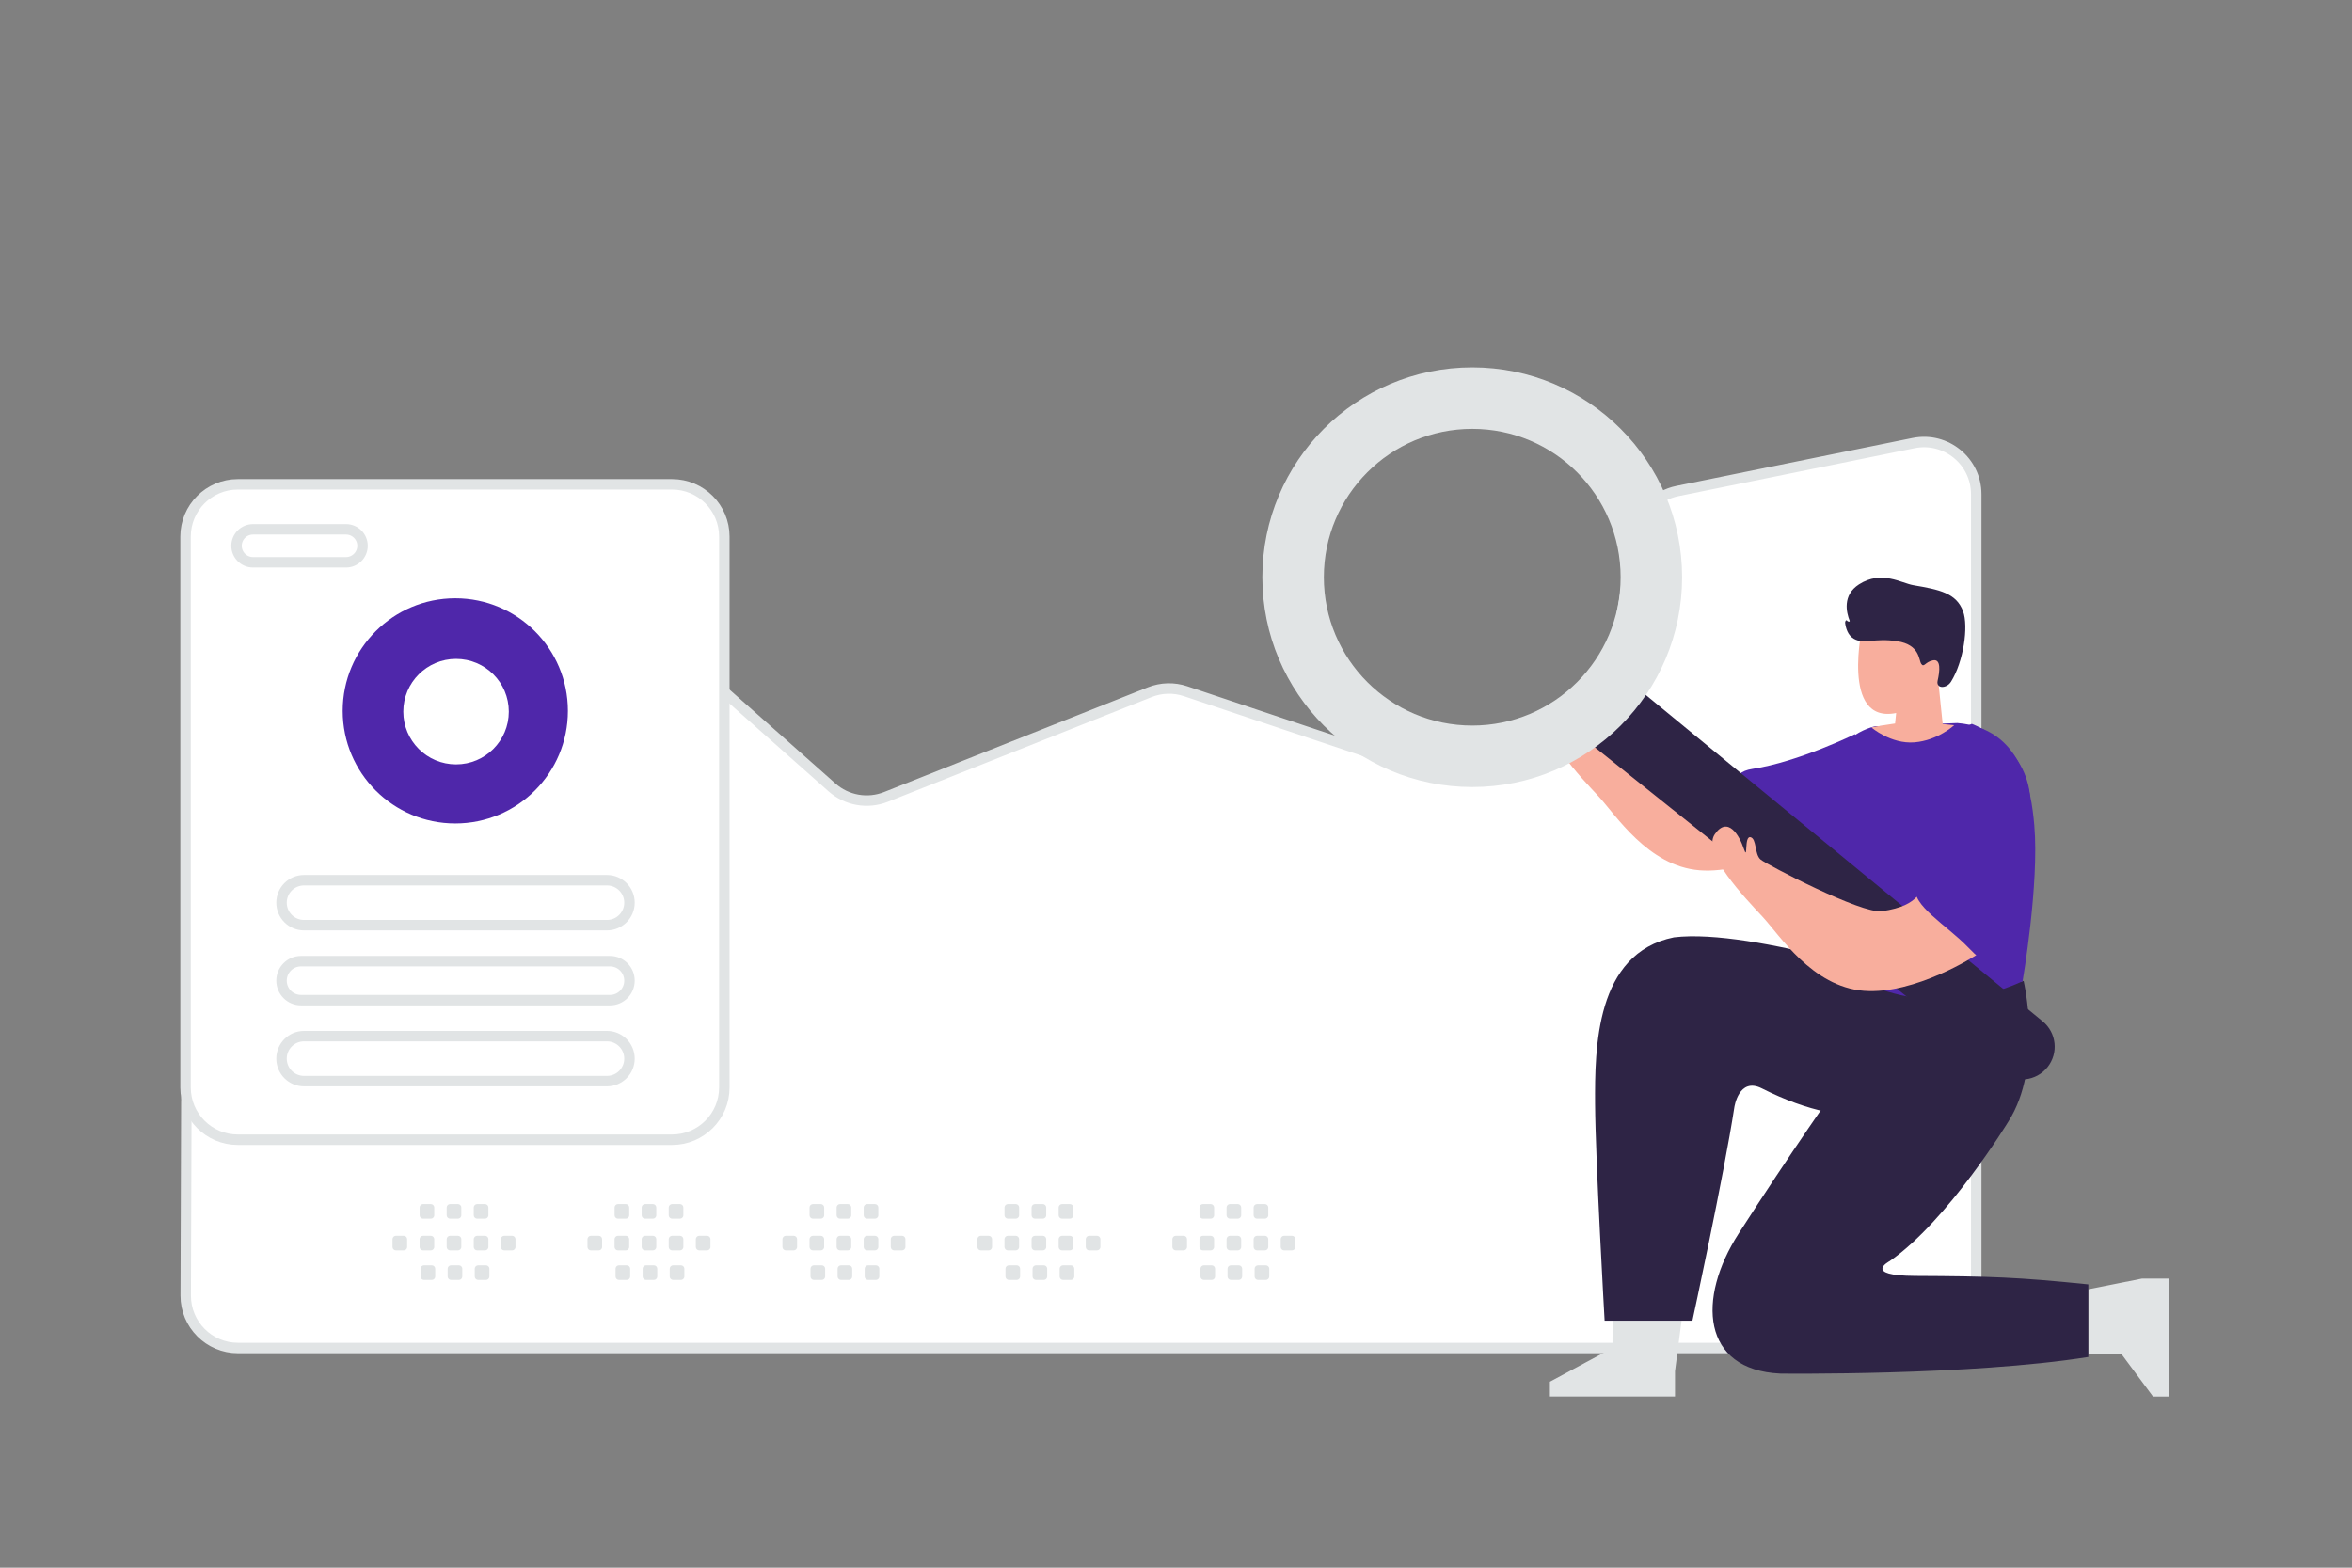 <svg width="900" height="600" viewBox="0 0 900 600" fill="none" xmlns="http://www.w3.org/2000/svg">
<rect x="0" y="0" width="900" height="600" fill="#808080" stroke="none"/>
<g clip-path="url(#clip0_1235_30421)">
<path fill-rule="evenodd" clip-rule="evenodd" d="M91.066 515.925C79.994 515.925 71.029 506.93 71.066 495.859L71.308 421.692C71.318 418.393 72.145 415.148 73.714 412.246L181.509 212.832C187.638 201.495 202.731 198.828 212.373 207.379L318.368 301.376C321.138 303.832 324.534 305.471 328.18 306.111C331.826 306.751 335.579 306.367 339.019 305.001L439.941 264.93C444.33 263.187 449.195 263.053 453.673 264.553L526.941 289.092C530.208 290.186 533.703 290.418 537.086 289.764L600.007 277.609C603.978 276.841 607.622 274.888 610.461 272.007C613.299 269.126 615.197 265.453 615.905 261.471L626.112 204.038C626.814 200.088 628.688 196.44 631.49 193.569C634.292 190.698 637.892 188.735 641.824 187.937L732.234 169.579C744.626 167.063 756.214 176.534 756.214 189.179V495.925C756.214 506.97 747.259 515.925 736.214 515.925H91.065H91.066Z" fill="white" stroke="#E1E4E5" stroke-width="4" stroke-linecap="round" stroke-linejoin="round"/>
<path fill-rule="evenodd" clip-rule="evenodd" d="M151.5 472.967H154.489C155.211 472.967 155.793 473.555 155.793 474.271V477.26C155.793 477.983 155.205 478.564 154.489 478.564H151.5C151.155 478.563 150.824 478.425 150.579 478.181C150.335 477.937 150.197 477.606 150.195 477.26V474.271C150.195 474.1 150.228 473.93 150.294 473.772C150.359 473.613 150.456 473.469 150.577 473.348C150.698 473.227 150.842 473.131 151 473.066C151.159 473 151.329 472.967 151.5 472.967ZM161.861 472.967H164.85C165.196 472.968 165.527 473.106 165.771 473.35C166.015 473.595 166.153 473.926 166.155 474.271V477.26C166.155 477.983 165.567 478.564 164.85 478.564H161.861C161.516 478.563 161.185 478.425 160.941 478.18C160.697 477.936 160.559 477.605 160.557 477.26V474.271C160.559 473.926 160.697 473.595 160.941 473.351C161.185 473.107 161.516 472.969 161.861 472.967ZM172.23 472.967H175.219C175.936 472.967 176.523 473.555 176.523 474.271V477.26C176.523 477.983 175.936 478.564 175.219 478.564H172.23C171.885 478.563 171.554 478.425 171.31 478.18C171.066 477.936 170.928 477.605 170.926 477.26V474.271C170.926 474.1 170.959 473.93 171.025 473.772C171.09 473.613 171.186 473.47 171.307 473.348C171.429 473.227 171.572 473.131 171.731 473.066C171.889 473 172.059 472.967 172.23 472.967ZM182.592 472.967H185.58C185.926 472.968 186.257 473.106 186.501 473.35C186.745 473.595 186.883 473.926 186.885 474.271V477.26C186.885 477.983 186.297 478.564 185.58 478.564H182.592C182.245 478.564 181.913 478.427 181.667 478.183C181.422 477.939 181.283 477.607 181.281 477.26V474.271C181.285 473.925 181.425 473.595 181.67 473.351C181.915 473.107 182.246 472.969 182.592 472.967ZM192.954 472.967H195.943C196.29 472.967 196.622 473.104 196.868 473.348C197.114 473.593 197.252 473.925 197.254 474.271V477.26C197.254 477.983 196.666 478.564 195.943 478.564H192.954C192.609 478.563 192.278 478.425 192.034 478.18C191.79 477.936 191.652 477.605 191.65 477.26V474.271C191.652 473.926 191.79 473.595 192.034 473.351C192.278 473.107 192.609 472.969 192.954 472.967ZM162.242 484.266H165.23C165.576 484.267 165.907 484.405 166.151 484.649C166.395 484.894 166.533 485.225 166.535 485.57V488.565C166.534 488.911 166.396 489.242 166.151 489.486C165.907 489.731 165.576 489.869 165.23 489.87H162.242C161.896 489.87 161.564 489.732 161.32 489.488C161.075 489.243 160.937 488.911 160.937 488.565V485.577C160.936 485.405 160.969 485.235 161.034 485.076C161.099 484.916 161.195 484.772 161.317 484.65C161.438 484.528 161.582 484.431 161.741 484.366C161.9 484.3 162.07 484.266 162.242 484.266ZM172.603 484.266H175.592C176.309 484.266 176.896 484.854 176.896 485.57V488.565C176.896 489.282 176.309 489.87 175.592 489.87H172.603C172.258 489.869 171.927 489.731 171.682 489.486C171.438 489.242 171.3 488.911 171.299 488.565V485.577C171.298 485.405 171.331 485.235 171.396 485.076C171.461 484.917 171.557 484.772 171.678 484.65C171.799 484.528 171.944 484.432 172.102 484.366C172.261 484.3 172.431 484.266 172.603 484.266ZM182.966 484.266H185.955C186.677 484.266 187.265 484.854 187.265 485.57V488.565C187.264 488.912 187.125 489.244 186.88 489.488C186.634 489.733 186.302 489.87 185.955 489.87H182.966C182.62 489.869 182.289 489.731 182.045 489.486C181.8 489.242 181.662 488.911 181.661 488.565V485.577C181.661 484.854 182.249 484.266 182.966 484.266ZM172.23 460.828H175.219C175.936 460.828 176.523 461.416 176.523 462.133V465.121C176.523 465.844 175.936 466.426 175.219 466.426H172.23C171.885 466.425 171.554 466.287 171.309 466.042C171.065 465.798 170.927 465.467 170.926 465.121V462.133C170.926 461.962 170.959 461.792 171.024 461.634C171.09 461.475 171.186 461.331 171.307 461.21C171.428 461.089 171.572 460.992 171.731 460.927C171.889 460.861 172.059 460.828 172.23 460.828ZM161.872 460.828H164.86C165.206 460.829 165.537 460.967 165.781 461.212C166.026 461.456 166.164 461.787 166.165 462.133V465.121C166.165 465.844 165.577 466.426 164.86 466.426H161.872C161.526 466.425 161.195 466.287 160.951 466.042C160.706 465.798 160.568 465.467 160.567 465.121V462.133C160.567 461.962 160.6 461.792 160.666 461.633C160.731 461.475 160.827 461.331 160.948 461.209C161.07 461.088 161.214 460.992 161.372 460.927C161.531 460.861 161.701 460.828 161.872 460.828ZM182.592 460.828H185.58C185.926 460.829 186.257 460.967 186.501 461.212C186.746 461.456 186.884 461.787 186.885 462.133V465.121C186.885 465.844 186.297 466.426 185.58 466.426H182.592C182.245 466.426 181.913 466.289 181.667 466.044C181.421 465.8 181.283 465.468 181.281 465.121V462.133C181.285 461.787 181.424 461.456 181.669 461.212C181.915 460.968 182.246 460.83 182.592 460.828ZM226.105 472.967H229.093C229.816 472.967 230.398 473.555 230.398 474.271V477.26C230.398 477.983 229.81 478.564 229.093 478.564H226.105C225.76 478.563 225.429 478.425 225.184 478.181C224.94 477.937 224.802 477.606 224.8 477.26V474.271C224.8 474.1 224.833 473.93 224.899 473.772C224.964 473.613 225.061 473.469 225.182 473.348C225.303 473.227 225.447 473.131 225.605 473.066C225.764 473 225.934 472.967 226.105 472.967ZM236.466 472.967H239.455C239.8 472.969 240.131 473.107 240.375 473.351C240.62 473.595 240.757 473.926 240.759 474.271V477.26C240.759 477.983 240.171 478.564 239.455 478.564H236.466C236.121 478.563 235.79 478.425 235.546 478.18C235.302 477.936 235.164 477.605 235.162 477.26V474.271C235.164 473.926 235.302 473.595 235.546 473.351C235.79 473.107 236.121 472.969 236.466 472.967ZM246.835 472.967H249.824C250.169 472.969 250.5 473.107 250.744 473.351C250.989 473.595 251.126 473.926 251.128 474.271V477.26C251.128 477.983 250.54 478.564 249.824 478.564H246.835C246.49 478.563 246.159 478.425 245.915 478.18C245.671 477.936 245.533 477.605 245.531 477.26V474.271C245.531 474.1 245.564 473.93 245.63 473.772C245.695 473.613 245.791 473.469 245.912 473.348C246.033 473.227 246.177 473.131 246.336 473.066C246.494 473 246.664 472.967 246.835 472.967ZM257.196 472.967H260.185C260.531 472.968 260.862 473.106 261.106 473.35C261.35 473.595 261.488 473.926 261.49 474.271V477.26C261.49 477.983 260.902 478.564 260.185 478.564H257.196C256.85 478.564 256.517 478.427 256.272 478.183C256.026 477.938 255.888 477.607 255.886 477.26V474.271C255.89 473.925 256.029 473.595 256.274 473.351C256.519 473.107 256.85 472.969 257.196 472.967ZM267.559 472.967H270.548C271.27 472.967 271.858 473.555 271.858 474.271V477.26C271.858 477.983 271.27 478.564 270.548 478.564H267.559C267.214 478.563 266.883 478.425 266.639 478.18C266.395 477.936 266.257 477.605 266.255 477.26V474.271C266.257 473.926 266.395 473.595 266.639 473.351C266.883 473.107 267.214 472.969 267.559 472.967ZM236.846 484.266H239.835C240.18 484.268 240.511 484.406 240.755 484.65C241 484.894 241.137 485.225 241.139 485.57V488.565C241.138 488.911 241 489.242 240.756 489.486C240.512 489.731 240.181 489.869 239.835 489.87H236.846C236.5 489.87 236.169 489.732 235.924 489.487C235.68 489.243 235.542 488.911 235.542 488.565V485.577C235.541 485.405 235.574 485.235 235.639 485.076C235.704 484.917 235.8 484.772 235.921 484.65C236.042 484.528 236.187 484.432 236.345 484.366C236.504 484.3 236.674 484.266 236.846 484.266ZM247.208 484.266H250.197C250.542 484.268 250.873 484.406 251.117 484.65C251.362 484.894 251.499 485.225 251.501 485.57V488.565C251.5 488.911 251.362 489.242 251.118 489.486C250.874 489.731 250.543 489.869 250.197 489.87H247.208C246.863 489.869 246.532 489.731 246.287 489.486C246.043 489.242 245.905 488.911 245.904 488.565V485.577C245.903 485.405 245.936 485.235 246.001 485.076C246.066 484.917 246.162 484.772 246.283 484.65C246.404 484.528 246.549 484.432 246.707 484.366C246.866 484.3 247.036 484.266 247.208 484.266ZM257.571 484.266H260.559C260.906 484.266 261.238 484.403 261.484 484.647C261.73 484.892 261.868 485.224 261.87 485.57V488.565C261.87 489.282 261.282 489.87 260.559 489.87H257.571C257.225 489.869 256.894 489.731 256.65 489.486C256.405 489.242 256.267 488.911 256.266 488.565V485.577C256.266 484.854 256.854 484.266 257.571 484.266ZM246.835 460.828H249.824C250.17 460.83 250.501 460.968 250.745 461.212C250.989 461.457 251.127 461.788 251.128 462.133V465.121C251.128 465.844 250.54 466.426 249.824 466.426H246.835C246.49 466.425 246.159 466.287 245.914 466.042C245.67 465.798 245.532 465.467 245.531 465.121V462.133C245.531 461.962 245.564 461.792 245.629 461.633C245.695 461.475 245.791 461.331 245.912 461.21C246.033 461.088 246.177 460.992 246.335 460.927C246.494 460.861 246.664 460.828 246.835 460.828ZM236.476 460.828H239.465C239.811 460.829 240.142 460.967 240.386 461.212C240.631 461.456 240.769 461.787 240.77 462.133V465.121C240.77 465.844 240.182 466.426 239.465 466.426H236.476C236.131 466.425 235.8 466.287 235.555 466.042C235.311 465.798 235.173 465.467 235.172 465.121V462.133C235.172 461.962 235.205 461.792 235.27 461.634C235.336 461.475 235.432 461.331 235.553 461.21C235.674 461.089 235.818 460.992 235.977 460.927C236.135 460.861 236.305 460.828 236.476 460.828ZM257.196 460.828H260.185C260.531 460.829 260.862 460.967 261.106 461.212C261.351 461.456 261.489 461.787 261.49 462.133V465.121C261.49 465.844 260.902 466.426 260.185 466.426H257.196C256.85 466.426 256.517 466.289 256.272 466.044C256.026 465.8 255.887 465.468 255.886 465.121V462.133C255.89 461.787 256.029 461.457 256.274 461.213C256.519 460.969 256.85 460.83 257.196 460.828ZM300.709 472.967H303.698C304.42 472.967 305.002 473.555 305.002 474.271V477.26C305.002 477.983 304.414 478.564 303.698 478.564H300.709C300.364 478.563 300.033 478.425 299.789 478.18C299.545 477.936 299.407 477.605 299.405 477.26V474.271C299.405 474.1 299.438 473.93 299.504 473.772C299.569 473.613 299.665 473.469 299.786 473.348C299.907 473.227 300.051 473.131 300.21 473.066C300.368 473 300.538 472.967 300.709 472.967ZM311.071 472.967H314.059C314.405 472.968 314.736 473.106 314.98 473.35C315.224 473.595 315.362 473.926 315.364 474.271V477.26C315.364 477.983 314.776 478.564 314.059 478.564H311.071C310.726 478.563 310.395 478.425 310.15 478.181C309.906 477.937 309.768 477.606 309.766 477.26V474.271C309.768 473.926 309.906 473.595 310.15 473.35C310.395 473.106 310.726 472.968 311.071 472.967ZM321.44 472.967H324.428C324.774 472.968 325.105 473.106 325.349 473.35C325.593 473.595 325.731 473.926 325.733 474.271V477.26C325.733 477.983 325.145 478.564 324.428 478.564H321.44C321.095 478.563 320.764 478.425 320.519 478.181C320.275 477.937 320.137 477.606 320.135 477.26V474.271C320.135 474.1 320.168 473.93 320.234 473.772C320.299 473.613 320.396 473.469 320.517 473.348C320.638 473.227 320.782 473.131 320.94 473.066C321.099 473 321.269 472.967 321.44 472.967ZM331.801 472.967H334.79C335.135 472.969 335.466 473.107 335.71 473.351C335.955 473.595 336.092 473.926 336.094 474.271V477.26C336.094 477.983 335.506 478.564 334.79 478.564H331.801C331.454 478.564 331.122 478.427 330.876 478.183C330.631 477.939 330.492 477.607 330.49 477.26V474.271C330.494 473.925 330.634 473.595 330.879 473.351C331.124 473.107 331.455 472.969 331.801 472.967ZM342.164 472.967H345.152C345.499 472.967 345.831 473.104 346.077 473.348C346.323 473.593 346.461 473.925 346.463 474.271V477.26C346.463 477.983 345.875 478.564 345.152 478.564H342.164C341.819 478.563 341.488 478.425 341.243 478.181C340.999 477.937 340.861 477.606 340.859 477.26V474.271C340.861 473.926 340.999 473.595 341.243 473.35C341.488 473.106 341.819 472.968 342.164 472.967ZM311.451 484.266H314.439C314.785 484.267 315.116 484.405 315.36 484.649C315.604 484.894 315.742 485.225 315.744 485.57V488.565C315.743 488.911 315.605 489.242 315.36 489.486C315.116 489.731 314.785 489.869 314.439 489.87H311.451C311.105 489.87 310.773 489.732 310.529 489.488C310.284 489.243 310.146 488.911 310.146 488.565V485.577C310.145 485.405 310.178 485.235 310.243 485.076C310.308 484.916 310.404 484.772 310.526 484.65C310.647 484.528 310.791 484.431 310.95 484.366C311.109 484.3 311.279 484.266 311.451 484.266ZM321.813 484.266H324.801C325.147 484.267 325.478 484.405 325.722 484.649C325.966 484.894 326.104 485.225 326.106 485.57V488.565C326.105 488.911 325.967 489.242 325.722 489.486C325.478 489.731 325.147 489.869 324.801 489.87H321.813C321.467 489.869 321.136 489.731 320.892 489.486C320.647 489.242 320.509 488.911 320.508 488.565V485.577C320.507 485.405 320.54 485.235 320.605 485.076C320.67 484.916 320.766 484.772 320.888 484.65C321.009 484.528 321.153 484.431 321.312 484.366C321.471 484.3 321.641 484.266 321.813 484.266ZM332.175 484.266H335.164C335.886 484.266 336.474 484.854 336.474 485.57V488.565C336.473 488.912 336.334 489.244 336.089 489.488C335.843 489.733 335.511 489.87 335.164 489.87H332.175C331.83 489.869 331.499 489.731 331.254 489.486C331.01 489.242 330.872 488.911 330.871 488.565V485.577C330.871 485.231 331.008 484.898 331.252 484.652C331.497 484.407 331.828 484.268 332.175 484.266ZM321.44 460.828H324.428C324.774 460.829 325.105 460.967 325.349 461.212C325.594 461.456 325.732 461.787 325.733 462.133V465.121C325.733 465.844 325.145 466.426 324.428 466.426H321.44C321.094 466.425 320.763 466.287 320.519 466.042C320.274 465.798 320.136 465.467 320.135 465.121V462.133C320.135 461.962 320.168 461.792 320.234 461.633C320.299 461.475 320.395 461.331 320.516 461.209C320.638 461.088 320.782 460.992 320.94 460.927C321.099 460.861 321.269 460.828 321.44 460.828ZM311.081 460.828H314.07C314.416 460.83 314.746 460.968 314.991 461.212C315.235 461.457 315.373 461.788 315.374 462.133V465.121C315.374 465.844 314.786 466.426 314.07 466.426H311.081C310.735 466.425 310.404 466.287 310.16 466.042C309.915 465.798 309.777 465.467 309.776 465.121V462.133C309.776 461.962 309.809 461.792 309.875 461.633C309.94 461.475 310.036 461.331 310.157 461.209C310.279 461.088 310.423 460.992 310.581 460.927C310.74 460.861 310.91 460.828 311.081 460.828ZM331.801 460.828H334.79C335.136 460.83 335.466 460.968 335.711 461.212C335.955 461.457 336.093 461.788 336.094 462.133V465.121C336.094 465.844 335.506 466.426 334.79 466.426H331.801C331.454 466.426 331.122 466.289 330.876 466.044C330.63 465.8 330.492 465.468 330.49 465.121V462.133C330.494 461.787 330.633 461.456 330.878 461.212C331.124 460.968 331.455 460.83 331.801 460.828ZM375.314 472.967H378.302C379.025 472.967 379.607 473.555 379.607 474.271V477.26C379.607 477.983 379.019 478.564 378.302 478.564H375.314C374.969 478.563 374.638 478.425 374.393 478.181C374.149 477.937 374.011 477.606 374.009 477.26V474.271C374.009 474.1 374.042 473.93 374.108 473.772C374.173 473.613 374.27 473.469 374.391 473.348C374.512 473.227 374.656 473.131 374.814 473.066C374.973 473 375.143 472.967 375.314 472.967ZM385.675 472.967H388.664C389.009 472.969 389.34 473.107 389.584 473.351C389.829 473.595 389.966 473.926 389.968 474.271V477.26C389.968 477.983 389.38 478.564 388.664 478.564H385.675C385.33 478.563 384.999 478.425 384.755 478.18C384.511 477.936 384.373 477.605 384.371 477.26V474.271C384.373 473.926 384.511 473.595 384.755 473.351C384.999 473.107 385.33 472.969 385.675 472.967ZM396.044 472.967H399.033C399.378 472.969 399.709 473.107 399.953 473.351C400.198 473.595 400.335 473.926 400.337 474.271V477.26C400.337 477.983 399.749 478.564 399.033 478.564H396.044C395.699 478.563 395.368 478.425 395.124 478.18C394.88 477.936 394.742 477.605 394.74 477.26V474.271C394.74 474.1 394.773 473.93 394.838 473.771C394.904 473.613 395 473.469 395.121 473.348C395.242 473.227 395.386 473.131 395.544 473.065C395.703 473 395.873 472.967 396.044 472.967ZM406.405 472.967H409.394C410.111 472.967 410.698 473.555 410.698 474.271V477.26C410.698 477.983 410.111 478.564 409.394 478.564H406.405C406.059 478.564 405.726 478.427 405.481 478.183C405.235 477.938 405.097 477.607 405.095 477.26V474.271C405.099 473.925 405.238 473.595 405.483 473.351C405.728 473.107 406.059 472.969 406.405 472.967ZM416.768 472.967H419.757C420.479 472.967 421.067 473.555 421.067 474.271V477.26C421.067 477.983 420.479 478.564 419.757 478.564H416.768C416.423 478.563 416.092 478.425 415.848 478.18C415.604 477.936 415.466 477.605 415.464 477.26V474.271C415.466 473.926 415.604 473.595 415.848 473.351C416.092 473.107 416.423 472.969 416.768 472.967ZM386.055 484.266H389.044C389.389 484.268 389.72 484.406 389.964 484.65C390.209 484.894 390.346 485.225 390.348 485.57V488.565C390.347 488.911 390.209 489.242 389.965 489.486C389.72 489.731 389.39 489.869 389.044 489.87H386.055C385.709 489.87 385.378 489.732 385.133 489.487C384.889 489.243 384.751 488.911 384.751 488.565V485.577C384.75 485.405 384.783 485.235 384.848 485.076C384.913 484.917 385.009 484.772 385.13 484.65C385.251 484.528 385.396 484.432 385.554 484.366C385.713 484.3 385.883 484.266 386.055 484.266ZM396.417 484.266H399.406C399.751 484.268 400.082 484.406 400.326 484.65C400.571 484.894 400.708 485.225 400.71 485.57V488.565C400.709 488.911 400.571 489.242 400.327 489.486C400.082 489.731 399.752 489.869 399.406 489.87H396.417C396.072 489.869 395.741 489.731 395.496 489.486C395.252 489.242 395.114 488.911 395.113 488.565V485.577C395.112 485.405 395.145 485.235 395.21 485.076C395.275 484.917 395.371 484.772 395.492 484.65C395.613 484.528 395.758 484.432 395.916 484.366C396.075 484.3 396.245 484.266 396.417 484.266ZM406.78 484.266H409.768C410.115 484.266 410.447 484.403 410.693 484.647C410.939 484.892 411.077 485.224 411.079 485.57V488.565C411.079 489.282 410.491 489.87 409.768 489.87H406.78C406.434 489.869 406.103 489.731 405.859 489.486C405.614 489.242 405.476 488.911 405.475 488.565V485.577C405.475 484.854 406.063 484.266 406.78 484.266ZM396.044 460.828H399.033C399.379 460.83 399.71 460.968 399.954 461.212C400.198 461.457 400.336 461.788 400.337 462.133V465.121C400.337 465.844 399.749 466.426 399.033 466.426H396.044C395.699 466.425 395.368 466.287 395.123 466.042C394.879 465.798 394.741 465.467 394.74 465.121V462.133C394.739 461.962 394.773 461.792 394.838 461.633C394.903 461.475 394.999 461.331 395.12 461.209C395.242 461.088 395.386 460.992 395.544 460.926C395.703 460.861 395.873 460.828 396.044 460.828ZM385.685 460.828H388.674C389.02 460.829 389.351 460.967 389.595 461.212C389.84 461.456 389.978 461.787 389.979 462.133V465.121C389.979 465.844 389.391 466.426 388.674 466.426H385.685C385.34 466.425 385.009 466.287 384.764 466.042C384.52 465.798 384.382 465.467 384.381 465.121V462.133C384.381 461.962 384.414 461.792 384.479 461.634C384.545 461.475 384.641 461.331 384.762 461.21C384.883 461.089 385.027 460.992 385.185 460.927C385.344 460.861 385.514 460.828 385.685 460.828ZM406.405 460.828H409.394C410.111 460.828 410.698 461.416 410.698 462.133V465.121C410.698 465.844 410.111 466.426 409.394 466.426H406.405C406.058 466.426 405.726 466.289 405.48 466.044C405.235 465.8 405.096 465.468 405.095 465.121V462.133C405.099 461.787 405.238 461.457 405.483 461.213C405.728 460.969 406.059 460.83 406.405 460.828ZM449.918 472.967H452.907C453.629 472.967 454.211 473.555 454.211 474.271V477.26C454.211 477.983 453.623 478.564 452.907 478.564H449.918C449.573 478.563 449.242 478.425 448.998 478.18C448.754 477.936 448.616 477.605 448.614 477.26V474.271C448.614 474.1 448.647 473.93 448.713 473.772C448.778 473.613 448.874 473.469 448.995 473.348C449.116 473.227 449.26 473.131 449.419 473.066C449.577 473 449.747 472.967 449.918 472.967ZM460.28 472.967H463.268C463.614 472.968 463.945 473.106 464.189 473.35C464.433 473.595 464.571 473.926 464.573 474.271V477.26C464.573 477.983 463.985 478.564 463.268 478.564H460.28C459.935 478.563 459.604 478.425 459.359 478.181C459.115 477.937 458.977 477.606 458.975 477.26V474.271C458.977 473.926 459.115 473.595 459.359 473.35C459.604 473.106 459.935 472.968 460.28 472.967ZM470.649 472.967H473.637C473.983 472.968 474.314 473.106 474.558 473.35C474.802 473.595 474.94 473.926 474.942 474.271V477.26C474.942 477.983 474.354 478.564 473.637 478.564H470.649C470.304 478.563 469.973 478.425 469.728 478.181C469.484 477.937 469.346 477.606 469.344 477.26V474.271C469.344 474.1 469.377 473.93 469.443 473.772C469.508 473.613 469.605 473.469 469.726 473.348C469.847 473.227 469.991 473.131 470.149 473.066C470.308 473 470.478 472.967 470.649 472.967ZM481.01 472.967H483.999C484.344 472.969 484.675 473.107 484.919 473.351C485.164 473.595 485.301 473.926 485.303 474.271V477.26C485.303 477.983 484.715 478.564 483.999 478.564H481.01C480.664 478.564 480.331 478.427 480.085 478.183C479.839 477.939 479.701 477.607 479.699 477.26V474.271C479.703 473.925 479.843 473.595 480.088 473.351C480.333 473.107 480.664 472.969 481.01 472.967ZM491.373 472.967H494.361C494.708 472.967 495.04 473.104 495.286 473.348C495.532 473.593 495.67 473.925 495.672 474.271V477.26C495.672 477.983 495.084 478.564 494.361 478.564H491.373C491.028 478.563 490.697 478.425 490.452 478.181C490.208 477.937 490.07 477.606 490.068 477.26V474.271C490.07 473.926 490.208 473.595 490.452 473.35C490.697 473.106 491.028 472.968 491.373 472.967ZM460.66 484.266H463.648C463.994 484.267 464.325 484.405 464.569 484.649C464.813 484.894 464.951 485.225 464.953 485.57V488.565C464.952 488.911 464.814 489.242 464.569 489.486C464.325 489.731 463.994 489.869 463.648 489.87H460.66C460.314 489.87 459.982 489.732 459.738 489.488C459.493 489.243 459.355 488.911 459.355 488.565V485.577C459.354 485.405 459.387 485.235 459.452 485.076C459.517 484.916 459.613 484.772 459.735 484.65C459.856 484.528 460 484.431 460.159 484.366C460.318 484.3 460.488 484.266 460.66 484.266ZM471.022 484.266H474.01C474.356 484.267 474.687 484.405 474.931 484.649C475.175 484.894 475.313 485.225 475.315 485.57V488.565C475.314 488.911 475.176 489.242 474.931 489.486C474.687 489.731 474.356 489.869 474.01 489.87H471.022C470.676 489.869 470.345 489.731 470.101 489.486C469.856 489.242 469.718 488.911 469.717 488.565V485.577C469.716 485.405 469.749 485.235 469.814 485.076C469.879 484.916 469.975 484.772 470.097 484.65C470.218 484.528 470.362 484.431 470.521 484.366C470.68 484.3 470.85 484.266 471.022 484.266ZM481.384 484.266H484.373C485.095 484.266 485.683 484.854 485.683 485.57V488.565C485.682 488.912 485.543 489.244 485.298 489.488C485.052 489.733 484.72 489.87 484.373 489.87H481.384C481.039 489.869 480.708 489.731 480.463 489.486C480.219 489.242 480.081 488.911 480.08 488.565V485.577C480.08 485.231 480.217 484.898 480.461 484.652C480.706 484.407 481.038 484.268 481.384 484.266ZM470.649 460.828H473.637C473.983 460.829 474.314 460.967 474.558 461.212C474.803 461.456 474.941 461.787 474.942 462.133V465.121C474.942 465.844 474.354 466.426 473.637 466.426H470.649C470.303 466.425 469.972 466.287 469.728 466.042C469.483 465.798 469.345 465.467 469.344 465.121V462.133C469.344 461.962 469.377 461.792 469.443 461.633C469.508 461.475 469.604 461.331 469.725 461.209C469.847 461.088 469.991 460.992 470.149 460.927C470.308 460.861 470.478 460.828 470.649 460.828ZM460.29 460.828H463.279C463.625 460.83 463.956 460.968 464.2 461.212C464.444 461.457 464.582 461.788 464.583 462.133V465.121C464.583 465.844 463.995 466.426 463.279 466.426H460.29C459.944 466.425 459.613 466.287 459.369 466.042C459.124 465.798 458.986 465.467 458.985 465.121V462.133C458.985 461.962 459.018 461.792 459.084 461.633C459.149 461.475 459.245 461.331 459.366 461.209C459.488 461.088 459.632 460.992 459.79 460.927C459.949 460.861 460.119 460.828 460.29 460.828ZM481.01 460.828H483.999C484.345 460.83 484.676 460.968 484.92 461.212C485.164 461.457 485.302 461.788 485.303 462.133V465.121C485.303 465.844 484.715 466.426 483.999 466.426H481.01C480.663 466.426 480.331 466.289 480.085 466.044C479.839 465.8 479.701 465.468 479.699 465.121V462.133C479.703 461.787 479.842 461.456 480.087 461.212C480.333 460.968 480.664 460.83 481.01 460.828Z" fill="#E1E4E5"/>
<path d="M693.521 319.35C693.521 319.35 670.14 334.65 650.371 333.083C630.603 331.516 618.27 311.875 611.651 304.744C605.037 297.614 588.364 280.385 593.366 273.16C598.368 265.935 602.814 273.716 604.481 278.718C606.149 283.719 604.509 273.749 606.999 274.288C609.483 274.827 608.494 280.88 610.934 282.858C613.374 284.831 649.499 303.727 657.28 302.616C665.06 301.504 668.467 299.37 670.657 297.102C672.841 294.829 696.417 314.409 693.521 319.35Z" fill="#F8AE9D"/>
<path d="M617.07 505.457L617.009 515.933L593.072 528.832V534.473H640.946V524.803L643.452 505.457H617.07Z" fill="#E1E4E5"/>
<path d="M737.149 377.657C737.149 377.657 671.063 355.071 640.54 358.744C610.478 364.858 610.25 401.116 610.361 422.447C610.473 443.777 614.013 505.468 614.013 505.468H647.615C647.615 505.468 659.636 449.985 663.649 423.814C663.649 423.814 665.299 412.098 674.142 416.544C710.344 434.751 733.086 426.548 737.216 409.319C741.345 392.091 737.149 377.657 737.149 377.657Z" fill="#2E2445"/>
<path d="M709.828 280.969C709.828 280.969 688.203 291.612 670.618 294.274C652.278 297.053 677.843 320.951 697.851 320.951C717.859 320.951 709.828 280.969 709.828 280.969Z" fill="#4F27AA"/>
<path d="M799.068 518.328L811.895 518.389L823.861 534.507H829.846V489.367H819.587L799.068 493.458V518.328Z" fill="#E1E4E5"/>
<path d="M799.106 519.362V491.574C771.99 488.795 761.386 488.467 732.908 488.334C712.456 488.239 723.066 482.682 723.066 482.682C745.463 467.12 768.456 429.328 768.456 429.328C782.011 408.208 774.352 375.418 774.352 375.418C774.352 375.418 749.593 382.643 728.373 381.531C728.373 381.531 705.387 409.876 665.299 472.122C649.282 496.993 651.116 524.275 681.2 525.709C681.2 525.709 753.717 526.587 799.106 519.362Z" fill="#2E2445"/>
<path d="M717.525 277.979C717.525 277.979 698.407 281.491 696.067 306.245C694.322 324.719 695.761 349.773 695.761 357.832C695.761 365.89 691.654 365.212 697.295 367.63C702.936 370.047 732.864 394.307 773.947 375.566C773.947 375.566 780.36 338.43 778.437 315.943C777.226 301.799 773.435 278.707 748.959 276.723L717.525 277.979Z" fill="#4F27AA"/>
<path d="M723.261 239.444L712.751 239.199C712.751 239.199 704.07 277.214 725.567 272.89L725.161 276.903C725.161 276.903 718.587 277.864 716.097 278.42C716.097 278.42 723.555 284.839 732.536 284.122C741.518 283.405 747.781 277.553 747.781 277.553L743.368 277.108L741.734 261.147C741.734 261.147 746.87 258.423 747.192 255.216C747.514 252.01 746.792 251.126 744.469 250.081C742.146 249.036 738.533 252.727 738.533 252.727C738.533 252.727 735.249 245.107 734.932 240.211L723.261 239.444Z" fill="#F8AE9D"/>
<path d="M622.267 259.816L781.65 390.9C786.958 395.257 787.775 403.071 783.484 408.434C779.16 413.837 771.279 414.72 765.866 410.407L603.926 280.935L622.267 259.816Z" fill="#2E2445"/>
<path d="M563.355 140.605C607.711 140.605 643.664 176.558 643.664 220.914C643.664 265.27 607.711 301.223 563.355 301.223C518.999 301.223 483.046 265.27 483.046 220.914C483.046 176.558 518.999 140.605 563.355 140.605ZM563.355 277.692C594.711 277.692 620.132 252.271 620.132 220.914C620.132 189.558 594.711 164.137 563.355 164.137C531.998 164.137 506.577 189.558 506.577 220.914C506.577 252.271 531.998 277.692 563.355 277.692Z" fill="#E1E4E5"/>
<path d="M756.324 365.479C756.324 365.479 732.942 380.779 713.174 379.212C693.405 377.644 681.072 358.003 674.453 350.873C667.839 343.742 651.166 326.514 656.168 319.289C661.17 312.064 665.616 319.844 667.284 324.846C668.951 329.848 667.312 319.878 669.801 320.417C672.286 320.956 671.296 327.008 673.736 328.987C676.176 330.96 712.301 349.856 720.082 348.744C727.863 347.633 731.269 345.499 733.459 343.231C735.643 340.958 759.219 360.538 756.324 365.479Z" fill="#F8AE9D"/>
<path d="M776.748 304.068C776.748 304.068 777.882 339.849 769.545 354.855C761.209 369.86 760.614 370.349 752.85 362.324C745.091 354.299 731.197 346.185 733.142 339.682C735.087 333.18 739.083 321.959 740.645 312.06C742.312 301.501 746.203 279.826 754.539 277.047C754.539 277.047 774.503 284.411 776.748 304.068Z" fill="#4F27AA"/>
<path d="M746.555 260.918C744.838 263.659 740.723 263.646 741.446 260.493C742.268 256.91 742.779 252.16 739.724 252.721C736.669 253.282 736.261 255.63 735.196 254.119C734.131 252.609 734.742 246.79 725.975 245.422C717.207 244.06 713.295 246.729 709.398 244.485C707.062 243.142 706.288 240.379 706.043 238.378C705.973 237.81 706.459 237.079 706.782 237.551C707.088 237.997 707.971 238.067 707.772 237.564C706.54 234.457 704.92 227.797 711.352 223.666C719.963 218.135 727.574 223.197 732.123 223.97C742.148 225.676 748.599 226.988 751.173 233.959C753.307 239.742 751.364 253.244 746.555 260.918Z" fill="#2E2445"/>
<path d="M257.167 185.367H91C79.954 185.367 71 194.321 71 205.367V416.204C71 427.25 79.954 436.204 91 436.204H257.167C268.213 436.204 277.167 427.25 277.167 416.204V205.367C277.167 194.321 268.213 185.367 257.167 185.367Z" fill="white" stroke="#E1E4E5" stroke-width="4" stroke-linecap="round" stroke-linejoin="round"/>
<mask id="mask0_1235_30421" style="mask-type:alpha" maskUnits="userSpaceOnUse" x="69" y="183" width="211" height="256">
<path d="M71 185.367H277.167V436.204H71V185.367Z" fill="white" stroke="white" stroke-width="4" stroke-linecap="round" stroke-linejoin="round"/>
</mask>
<g mask="url(#mask0_1235_30421)">
<path d="M233.409 367.863H115.189C111.069 367.863 107.729 371.203 107.729 375.323V375.324C107.729 379.444 111.069 382.784 115.189 382.784H233.409C237.529 382.784 240.869 379.444 240.869 375.324V375.323C240.869 371.203 237.529 367.863 233.409 367.863Z" fill="white" stroke="#E1E4E5" stroke-width="4" stroke-linecap="round" stroke-linejoin="round"/>
<path d="M232.261 336.875H116.337C111.583 336.875 107.729 340.729 107.729 345.483C107.729 350.237 111.583 354.091 116.337 354.091H232.261C237.015 354.091 240.869 350.237 240.869 345.483C240.869 340.729 237.015 336.875 232.261 336.875Z" fill="white" stroke="#E1E4E5" stroke-width="4" stroke-linecap="round" stroke-linejoin="round"/>
<path d="M232.261 396.559H116.337C111.583 396.559 107.729 400.413 107.729 405.167C107.729 409.921 111.583 413.775 116.337 413.775H232.261C237.015 413.775 240.869 409.921 240.869 405.167C240.869 400.413 237.015 396.559 232.261 396.559Z" fill="white" stroke="#E1E4E5" stroke-width="4" stroke-linecap="round" stroke-linejoin="round"/>
<path d="M132.405 202.586H96.825C93.338 202.586 90.512 205.412 90.512 208.898C90.512 212.385 93.338 215.211 96.825 215.211H132.405C135.892 215.211 138.718 212.385 138.718 208.898C138.718 205.412 135.892 202.586 132.405 202.586Z" fill="white" stroke="#E1E4E5" stroke-width="4" stroke-linecap="round" stroke-linejoin="round"/>
<path fill-rule="evenodd" clip-rule="evenodd" d="M174.221 228.984C198.019 228.984 217.31 248.276 217.31 272.073C217.31 295.871 198.019 315.162 174.221 315.162C150.424 315.162 131.132 295.871 131.132 272.073C131.132 248.276 150.424 228.984 174.221 228.984ZM174.513 252.178C163.364 252.178 154.326 261.216 154.326 272.365C154.326 283.514 163.364 292.552 174.513 292.552C185.662 292.552 194.7 283.514 194.7 272.365C194.7 261.216 185.662 252.178 174.513 252.178Z" fill="#4F27AA"/>
</g>
</g>
<defs>
<clipPath id="clip0_1235_30421">
<rect width="900" height="600" fill="white"/>
</clipPath>
</defs>
</svg>
